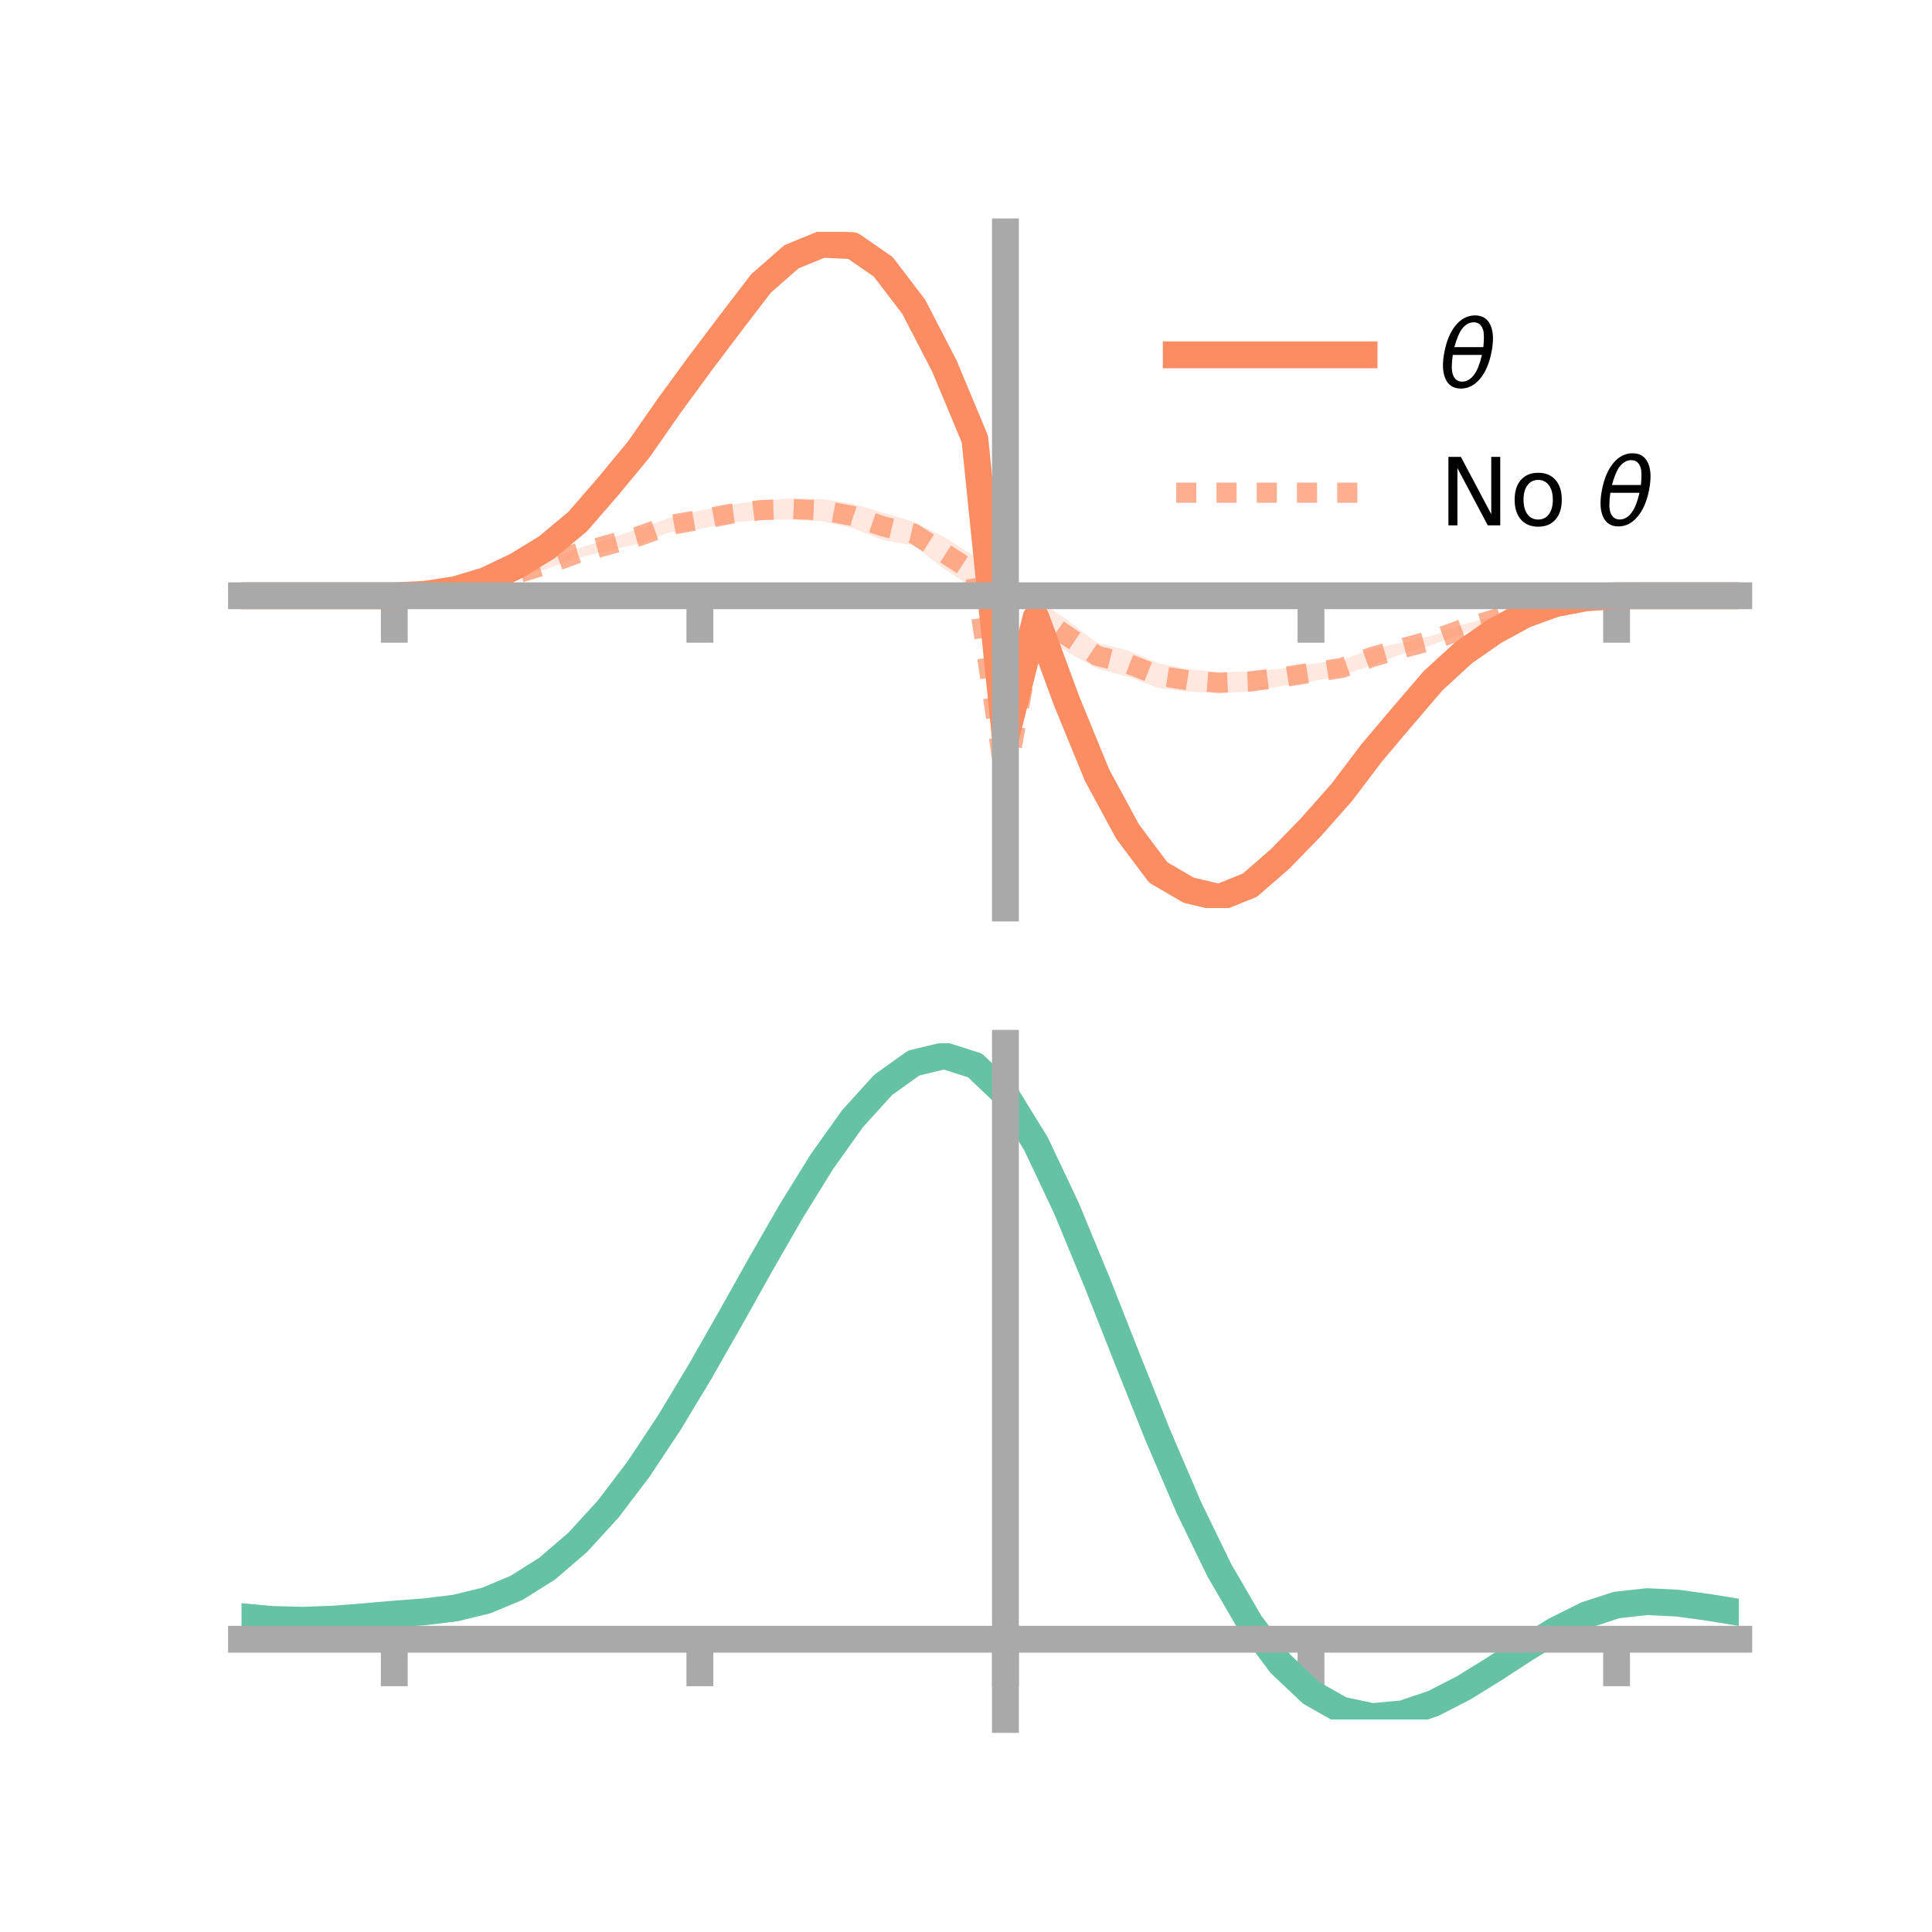 <?xml version="1.0" encoding="utf-8" standalone="no"?>
<!DOCTYPE svg PUBLIC "-//W3C//DTD SVG 1.1//EN"
  "http://www.w3.org/Graphics/SVG/1.1/DTD/svg11.dtd">
<!-- Created with matplotlib (https://matplotlib.org/) -->
<svg height="144pt" version="1.1" viewBox="0 0 144 144" width="144pt" xmlns="http://www.w3.org/2000/svg" xmlns:xlink="http://www.w3.org/1999/xlink">
 <defs>
  <style type="text/css">*{stroke-linecap:butt;stroke-linejoin:round;}</style>
 </defs>
 <g id="figure_1">
  <g id="patch_1">
   <path d="M 0 144 
L 144 144 
L 144 0 
L 0 0 
z
" style="fill:none;"/>
  </g>
  <g id="axes_1">
   <g id="patch_2">
    <path d="M 18 67.68 
L 129.6 67.68 
L 129.6 17.28 
L 18 17.28 
z
" style="fill:none;"/>
   </g>
   <g id="PolyCollection_1">
    <path clip-path="url(#p7bbb0ea7ab)" d="M 18 44.404 
L 18 44.404 
L 20.278 44.404 
L 22.555 44.404 
L 24.833 44.404 
L 27.11 44.404 
L 29.388 44.402 
L 31.665 44.262 
L 33.943 43.861 
L 36.22 43.104 
L 38.498 41.95 
L 40.776 40.448 
L 43.053 38.49 
L 45.331 35.76 
L 47.608 33.088 
L 49.886 29.625 
L 52.163 26.357 
L 54.441 23.175 
L 56.718 20.398 
L 58.996 18.312 
L 61.273 17.395 
L 63.551 17.28 
L 65.829 18.852 
L 68.106 21.958 
L 70.384 26.215 
L 72.661 31.591 
L 74.939 54.786 
L 77.216 44.96 
L 79.494 51.109 
L 81.771 56.858 
L 84.049 60.984 
L 86.327 64.095 
L 88.604 65.501 
L 90.882 66.108 
L 93.159 65.225 
L 95.437 63.082 
L 97.714 60.828 
L 99.992 58.43 
L 102.269 55.611 
L 104.547 52.913 
L 106.824 50.335 
L 109.102 48.301 
L 111.38 46.826 
L 113.657 45.65 
L 115.935 44.896 
L 118.212 44.523 
L 120.49 44.406 
L 122.767 44.404 
L 125.045 44.404 
L 127.322 44.404 
L 129.6 44.404 
L 129.6 44.404 
L 129.6 44.404 
L 127.322 44.404 
L 125.045 44.404 
L 122.767 44.404 
L 120.49 44.41 
L 118.212 44.595 
L 115.935 45.081 
L 113.657 45.979 
L 111.38 47.286 
L 109.102 48.979 
L 106.824 51.123 
L 104.547 53.855 
L 102.269 56.539 
L 99.992 59.725 
L 97.714 62.477 
L 95.437 64.907 
L 93.159 66.729 
L 90.882 67.68 
L 88.604 67.208 
L 86.327 65.958 
L 84.049 62.991 
L 81.771 58.709 
L 79.494 53.347 
L 77.216 47.114 
L 74.939 55.316 
L 72.661 33.853 
L 70.384 28.328 
L 68.106 23.781 
L 65.829 20.918 
L 63.551 19.345 
L 61.273 19.018 
L 58.996 19.956 
L 56.718 21.864 
L 54.441 25.029 
L 52.163 27.885 
L 49.886 30.838 
L 47.608 33.911 
L 45.331 36.749 
L 43.053 39.263 
L 40.776 41.113 
L 38.498 42.399 
L 36.22 43.418 
L 33.943 44.042 
L 31.665 44.333 
L 29.388 44.404 
L 27.11 44.404 
L 24.833 44.404 
L 22.555 44.404 
L 20.278 44.404 
L 18 44.404 
z
" style="fill:#fc8d62;fill-opacity:0.2;"/>
   </g>
   <g id="PolyCollection_2">
    <path clip-path="url(#p7bbb0ea7ab)" d="M 18 44.404 
L 18 44.404 
L 20.278 44.404 
L 22.555 44.404 
L 24.833 44.404 
L 27.11 44.404 
L 29.388 44.402 
L 31.665 44.252 
L 33.943 43.86 
L 36.22 43.284 
L 38.498 42.539 
L 40.776 41.73 
L 43.053 40.871 
L 45.331 40.19 
L 47.608 39.402 
L 49.886 38.607 
L 52.163 38.059 
L 54.441 37.631 
L 56.718 37.294 
L 58.996 37.15 
L 61.273 37.206 
L 63.551 37.551 
L 65.829 38.212 
L 68.106 38.899 
L 70.384 40.025 
L 72.661 41.499 
L 74.939 57.898 
L 77.216 44.614 
L 79.494 46.173 
L 81.771 47.921 
L 84.049 48.471 
L 86.327 49.43 
L 88.604 49.885 
L 90.882 50.104 
L 93.159 50.042 
L 95.437 49.85 
L 97.714 49.488 
L 99.992 49.2 
L 102.269 48.369 
L 104.547 47.887 
L 106.824 47.358 
L 109.102 46.524 
L 111.38 45.942 
L 113.657 45.253 
L 115.935 44.836 
L 118.212 44.511 
L 120.49 44.406 
L 122.767 44.404 
L 125.045 44.404 
L 127.322 44.404 
L 129.6 44.404 
L 129.6 44.404 
L 129.6 44.404 
L 127.322 44.404 
L 125.045 44.404 
L 122.767 44.404 
L 120.49 44.41 
L 118.212 44.596 
L 115.935 45.021 
L 113.657 45.6 
L 111.38 46.384 
L 109.102 47.183 
L 106.824 48.042 
L 104.547 48.732 
L 102.269 49.57 
L 99.992 50.37 
L 97.714 50.797 
L 95.437 51.149 
L 93.159 51.544 
L 90.882 51.673 
L 88.604 51.553 
L 86.327 51.278 
L 84.049 50.434 
L 81.771 49.841 
L 79.494 48.56 
L 77.216 46.975 
L 74.939 58.619 
L 72.661 43.896 
L 70.384 42.423 
L 68.106 40.654 
L 65.829 40.264 
L 63.551 39.358 
L 61.273 38.858 
L 58.996 38.726 
L 56.718 38.746 
L 54.441 38.972 
L 52.163 39.42 
L 49.886 39.68 
L 47.608 40.533 
L 45.331 41.039 
L 43.053 41.595 
L 40.776 42.404 
L 38.498 42.97 
L 36.22 43.66 
L 33.943 44.053 
L 31.665 44.335 
L 29.388 44.404 
L 27.11 44.404 
L 24.833 44.404 
L 22.555 44.404 
L 20.278 44.404 
L 18 44.404 
z
" style="fill:#fc8d62;fill-opacity:0.2;"/>
   </g>
   <g id="matplotlib.axis_1">
    <g id="xtick_1">
     <g id="line2d_1">
      <defs>
       <path d="M 0 0 
L 0 3.5 
" id="m82913dfe69" style="stroke:#a9a9a9;stroke-width:2;"/>
      </defs>
      <g>
       <use style="fill:#a9a9a9;stroke:#a9a9a9;stroke-width:2;" x="29.388" xlink:href="#m82913dfe69" y="44.404"/>
      </g>
     </g>
    </g>
    <g id="xtick_2">
     <g id="line2d_2">
      <g>
       <use style="fill:#a9a9a9;stroke:#a9a9a9;stroke-width:2;" x="52.163" xlink:href="#m82913dfe69" y="44.404"/>
      </g>
     </g>
    </g>
    <g id="xtick_3">
     <g id="line2d_3">
      <g>
       <use style="fill:#a9a9a9;stroke:#a9a9a9;stroke-width:2;" x="74.939" xlink:href="#m82913dfe69" y="44.404"/>
      </g>
     </g>
    </g>
    <g id="xtick_4">
     <g id="line2d_4">
      <g>
       <use style="fill:#a9a9a9;stroke:#a9a9a9;stroke-width:2;" x="97.714" xlink:href="#m82913dfe69" y="44.404"/>
      </g>
     </g>
    </g>
    <g id="xtick_5">
     <g id="line2d_5">
      <g>
       <use style="fill:#a9a9a9;stroke:#a9a9a9;stroke-width:2;" x="120.49" xlink:href="#m82913dfe69" y="44.404"/>
      </g>
     </g>
    </g>
   </g>
   <g id="matplotlib.axis_2"/>
   <g id="line2d_6">
    <path clip-path="url(#p7bbb0ea7ab)" d="M 18 44.404 
L 20.278 44.404 
L 22.555 44.404 
L 24.833 44.404 
L 27.11 44.404 
L 29.388 44.403 
L 31.665 44.297 
L 33.943 43.951 
L 36.22 43.261 
L 38.498 42.175 
L 40.776 40.78 
L 43.053 38.877 
L 45.331 36.254 
L 47.608 33.499 
L 49.886 30.231 
L 52.163 27.121 
L 54.441 24.102 
L 56.718 21.131 
L 58.996 19.134 
L 61.273 18.206 
L 63.551 18.312 
L 65.829 19.885 
L 68.106 22.87 
L 70.384 27.272 
L 72.661 32.722 
L 74.939 55.051 
L 77.216 46.037 
L 79.494 52.228 
L 81.771 57.784 
L 84.049 61.987 
L 86.327 65.027 
L 88.604 66.354 
L 90.882 66.894 
L 93.159 65.977 
L 95.437 63.994 
L 97.714 61.652 
L 99.992 59.078 
L 102.269 56.075 
L 104.547 53.384 
L 106.824 50.729 
L 109.102 48.64 
L 111.38 47.056 
L 113.657 45.814 
L 115.935 44.989 
L 118.212 44.559 
L 120.49 44.408 
L 122.767 44.404 
L 125.045 44.404 
L 127.322 44.404 
L 129.6 44.404 
" style="fill:none;stroke:#fc8d62;stroke-linecap:square;stroke-width:2;"/>
   </g>
   <g id="line2d_7">
    <path clip-path="url(#p7bbb0ea7ab)" d="M 18 44.404 
L 20.278 44.404 
L 22.555 44.404 
L 24.833 44.404 
L 27.11 44.404 
L 29.388 44.403 
L 31.665 44.294 
L 33.943 43.956 
L 36.22 43.472 
L 38.498 42.754 
L 40.776 42.067 
L 43.053 41.233 
L 45.331 40.614 
L 47.608 39.967 
L 49.886 39.143 
L 52.163 38.739 
L 54.441 38.301 
L 56.718 38.02 
L 58.996 37.938 
L 61.273 38.032 
L 63.551 38.455 
L 65.829 39.238 
L 68.106 39.776 
L 70.384 41.224 
L 72.661 42.697 
L 74.939 58.258 
L 77.216 45.795 
L 79.494 47.367 
L 81.771 48.881 
L 84.049 49.452 
L 86.327 50.354 
L 88.604 50.719 
L 90.882 50.889 
L 93.159 50.793 
L 95.437 50.499 
L 97.714 50.143 
L 99.992 49.785 
L 102.269 48.97 
L 104.547 48.31 
L 106.824 47.7 
L 109.102 46.853 
L 111.38 46.163 
L 113.657 45.426 
L 115.935 44.929 
L 118.212 44.553 
L 120.49 44.408 
L 122.767 44.404 
L 125.045 44.404 
L 127.322 44.404 
L 129.6 44.404 
" style="fill:none;stroke:#fc8d62;stroke-dasharray:1.5,1.5;stroke-dashoffset:0;stroke-opacity:0.7;stroke-width:1.5;"/>
   </g>
   <g id="patch_3">
    <path d="M 74.939 67.68 
L 74.939 17.28 
" style="fill:none;stroke:#a9a9a9;stroke-linecap:square;stroke-linejoin:miter;stroke-width:2;"/>
   </g>
   <g id="patch_4">
    <path d="M 129.6 67.68 
L 129.6 17.28 
" style="fill:none;"/>
   </g>
   <g id="patch_5">
    <path d="M 18 44.404 
L 129.6 44.404 
" style="fill:none;stroke:#a9a9a9;stroke-linecap:square;stroke-linejoin:miter;stroke-width:2;"/>
   </g>
   <g id="patch_6">
    <path d="M 18 17.28 
L 129.6 17.28 
" style="fill:none;"/>
   </g>
   <g id="legend_1">
    <g id="line2d_8">
     <path d="M 87.67 26.449 
L 101.67 26.449 
" style="fill:none;stroke:#fc8d62;stroke-linecap:square;stroke-width:2;"/>
    </g>
    <g id="line2d_9"/>
    <g id="text_1">
     <!-- $\theta$ -->
     <g transform="translate(107.27 28.899)scale(0.07 -0.07)">
      <defs>
       <path d="M 45.516 34.672 
L 14.453 34.672 
Q 12.359 20.062 14.5 13.875 
Q 17.188 6.25 24.469 6.25 
Q 31.781 6.25 37.359 13.922 
Q 42.234 20.656 45.516 34.672 
z
M 47.016 42.969 
Q 48.344 56.844 46.625 61.719 
Q 43.953 69.438 36.766 69.438 
Q 29.297 69.438 23.828 61.812 
Q 19.531 55.672 16.156 42.969 
z
M 38.188 76.766 
Q 49.906 76.766 54.594 66.406 
Q 59.281 56.109 55.719 37.844 
Q 52.203 19.625 43.453 9.281 
Q 34.766 -1.125 23.047 -1.125 
Q 11.281 -1.125 6.641 9.281 
Q 2 19.625 5.516 37.844 
Q 9.078 56.109 17.719 66.406 
Q 26.422 76.766 38.188 76.766 
z
" id="DejaVuSans-Oblique-952"/>
      </defs>
      <use transform="translate(0 0.234)" xlink:href="#DejaVuSans-Oblique-952"/>
     </g>
    </g>
    <g id="line2d_10">
     <path d="M 87.67 36.724 
L 101.67 36.724 
" style="fill:none;stroke:#fc8d62;stroke-dasharray:1.5,1.5;stroke-dashoffset:0;stroke-opacity:0.7;stroke-width:1.5;"/>
    </g>
    <g id="line2d_11"/>
    <g id="text_2">
     <!-- No $\theta$ -->
     <g transform="translate(107.27 39.174)scale(0.07 -0.07)">
      <defs>
       <path d="M 9.812 72.906 
L 23.094 72.906 
L 55.422 11.922 
L 55.422 72.906 
L 64.984 72.906 
L 64.984 0 
L 51.703 0 
L 19.391 60.984 
L 19.391 0 
L 9.812 0 
z
" id="DejaVuSans-78"/>
       <path d="M 30.609 48.391 
Q 23.391 48.391 19.188 42.75 
Q 14.984 37.109 14.984 27.297 
Q 14.984 17.484 19.156 11.844 
Q 23.344 6.203 30.609 6.203 
Q 37.797 6.203 41.984 11.859 
Q 46.188 17.531 46.188 27.297 
Q 46.188 37.016 41.984 42.703 
Q 37.797 48.391 30.609 48.391 
z
M 30.609 56 
Q 42.328 56 49.016 48.375 
Q 55.719 40.766 55.719 27.297 
Q 55.719 13.875 49.016 6.219 
Q 42.328 -1.422 30.609 -1.422 
Q 18.844 -1.422 12.172 6.219 
Q 5.516 13.875 5.516 27.297 
Q 5.516 40.766 12.172 48.375 
Q 18.844 56 30.609 56 
z
" id="DejaVuSans-111"/>
       <path id="DejaVuSans-32"/>
      </defs>
      <use transform="translate(0 0.234)" xlink:href="#DejaVuSans-78"/>
      <use transform="translate(74.805 0.234)" xlink:href="#DejaVuSans-111"/>
      <use transform="translate(135.986 0.234)" xlink:href="#DejaVuSans-32"/>
      <use transform="translate(167.773 0.234)" xlink:href="#DejaVuSans-Oblique-952"/>
     </g>
    </g>
   </g>
  </g>
  <g id="axes_2">
   <g id="patch_7">
    <path d="M 18 128.16 
L 129.6 128.16 
L 129.6 77.76 
L 18 77.76 
z
" style="fill:none;"/>
   </g>
   <g id="PolyCollection_3">
    <path clip-path="url(#p2930068b33)" d="M 18 120.538 
L 18 120.457 
L 20.278 120.674 
L 22.555 120.733 
L 24.833 120.644 
L 27.11 120.457 
L 29.388 120.251 
L 31.665 120.076 
L 33.943 119.791 
L 36.22 119.233 
L 38.498 118.274 
L 40.776 116.823 
L 43.053 114.828 
L 45.331 112.282 
L 47.608 109.216 
L 49.886 105.699 
L 52.163 101.831 
L 54.441 97.742 
L 56.718 93.585 
L 58.996 89.536 
L 61.273 85.784 
L 63.551 82.528 
L 65.829 79.971 
L 68.106 78.316 
L 70.384 77.76 
L 72.661 78.494 
L 74.939 80.687 
L 77.216 84.43 
L 79.494 89.32 
L 81.771 94.907 
L 84.049 100.77 
L 86.327 106.546 
L 88.604 111.932 
L 90.882 116.694 
L 93.159 120.669 
L 95.437 123.761 
L 97.714 125.94 
L 99.992 127.236 
L 102.269 127.728 
L 104.547 127.529 
L 106.824 126.777 
L 109.102 125.627 
L 111.38 124.241 
L 113.657 122.784 
L 115.935 121.413 
L 118.212 120.283 
L 120.49 119.544 
L 122.767 119.294 
L 125.045 119.412 
L 127.322 119.735 
L 129.6 120.12 
L 129.6 120.227 
L 129.6 120.227 
L 127.322 119.868 
L 125.045 119.566 
L 122.767 119.46 
L 120.49 119.715 
L 118.212 120.461 
L 115.935 121.616 
L 113.657 123.029 
L 111.38 124.538 
L 109.102 125.973 
L 106.824 127.163 
L 104.547 127.944 
L 102.269 128.16 
L 99.992 127.68 
L 97.714 126.401 
L 95.437 124.262 
L 93.159 121.244 
L 90.882 117.38 
L 88.604 112.759 
L 86.327 107.537 
L 84.049 101.935 
L 81.771 96.244 
L 79.494 90.819 
L 77.216 86.07 
L 74.939 82.436 
L 72.661 80.314 
L 70.384 79.608 
L 68.106 80.149 
L 65.829 81.748 
L 63.551 84.211 
L 61.273 87.34 
L 58.996 90.938 
L 56.718 94.814 
L 54.441 98.787 
L 52.163 102.692 
L 49.886 106.383 
L 47.608 109.738 
L 45.331 112.666 
L 43.053 115.104 
L 40.776 117.023 
L 38.498 118.431 
L 36.22 119.368 
L 33.943 119.915 
L 31.665 120.193 
L 29.388 120.359 
L 27.11 120.551 
L 24.833 120.72 
L 22.555 120.794 
L 20.278 120.735 
L 18 120.538 
z
" style="fill:#66c2a5;fill-opacity:0.2;"/>
   </g>
   <g id="matplotlib.axis_3">
    <g id="xtick_6">
     <g id="line2d_12">
      <g>
       <use style="fill:#a9a9a9;stroke:#a9a9a9;stroke-width:2;" x="29.388" xlink:href="#m82913dfe69" y="122.178"/>
      </g>
     </g>
    </g>
    <g id="xtick_7">
     <g id="line2d_13">
      <g>
       <use style="fill:#a9a9a9;stroke:#a9a9a9;stroke-width:2;" x="52.163" xlink:href="#m82913dfe69" y="122.178"/>
      </g>
     </g>
    </g>
    <g id="xtick_8">
     <g id="line2d_14">
      <g>
       <use style="fill:#a9a9a9;stroke:#a9a9a9;stroke-width:2;" x="74.939" xlink:href="#m82913dfe69" y="122.178"/>
      </g>
     </g>
    </g>
    <g id="xtick_9">
     <g id="line2d_15">
      <g>
       <use style="fill:#a9a9a9;stroke:#a9a9a9;stroke-width:2;" x="97.714" xlink:href="#m82913dfe69" y="122.178"/>
      </g>
     </g>
    </g>
    <g id="xtick_10">
     <g id="line2d_16">
      <g>
       <use style="fill:#a9a9a9;stroke:#a9a9a9;stroke-width:2;" x="120.49" xlink:href="#m82913dfe69" y="122.178"/>
      </g>
     </g>
    </g>
   </g>
   <g id="matplotlib.axis_4"/>
   <g id="line2d_17">
    <path clip-path="url(#p2930068b33)" d="M 18 120.497 
L 20.278 120.704 
L 22.555 120.763 
L 24.833 120.682 
L 27.11 120.504 
L 29.388 120.305 
L 31.665 120.134 
L 33.943 119.853 
L 36.22 119.301 
L 38.498 118.353 
L 40.776 116.923 
L 43.053 114.966 
L 45.331 112.474 
L 47.608 109.477 
L 49.886 106.041 
L 52.163 102.261 
L 54.441 98.264 
L 56.718 94.2 
L 58.996 90.237 
L 61.273 86.562 
L 63.551 83.369 
L 65.829 80.859 
L 68.106 79.232 
L 70.384 78.684 
L 72.661 79.404 
L 74.939 81.562 
L 77.216 85.25 
L 79.494 90.07 
L 81.771 95.575 
L 84.049 101.353 
L 86.327 107.041 
L 88.604 112.346 
L 90.882 117.037 
L 93.159 120.956 
L 95.437 124.011 
L 97.714 126.17 
L 99.992 127.458 
L 102.269 127.944 
L 104.547 127.736 
L 106.824 126.97 
L 109.102 125.8 
L 111.38 124.39 
L 113.657 122.906 
L 115.935 121.514 
L 118.212 120.372 
L 120.49 119.629 
L 122.767 119.377 
L 125.045 119.489 
L 127.322 119.801 
L 129.6 120.173 
" style="fill:none;stroke:#66c2a5;stroke-linecap:square;stroke-width:2;"/>
   </g>
   <g id="patch_8">
    <path d="M 74.939 128.16 
L 74.939 77.76 
" style="fill:none;stroke:#a9a9a9;stroke-linecap:square;stroke-linejoin:miter;stroke-width:2;"/>
   </g>
   <g id="patch_9">
    <path d="M 129.6 128.16 
L 129.6 77.76 
" style="fill:none;"/>
   </g>
   <g id="patch_10">
    <path d="M 18 122.178 
L 129.6 122.178 
" style="fill:none;stroke:#a9a9a9;stroke-linecap:square;stroke-linejoin:miter;stroke-width:2;"/>
   </g>
   <g id="patch_11">
    <path d="M 18 77.76 
L 129.6 77.76 
" style="fill:none;"/>
   </g>
  </g>
 </g>
 <defs>
  <clipPath id="p7bbb0ea7ab">
   <rect height="50.4" width="111.6" x="18" y="17.28"/>
  </clipPath>
  <clipPath id="p2930068b33">
   <rect height="50.4" width="111.6" x="18" y="77.76"/>
  </clipPath>
 </defs>
</svg>
